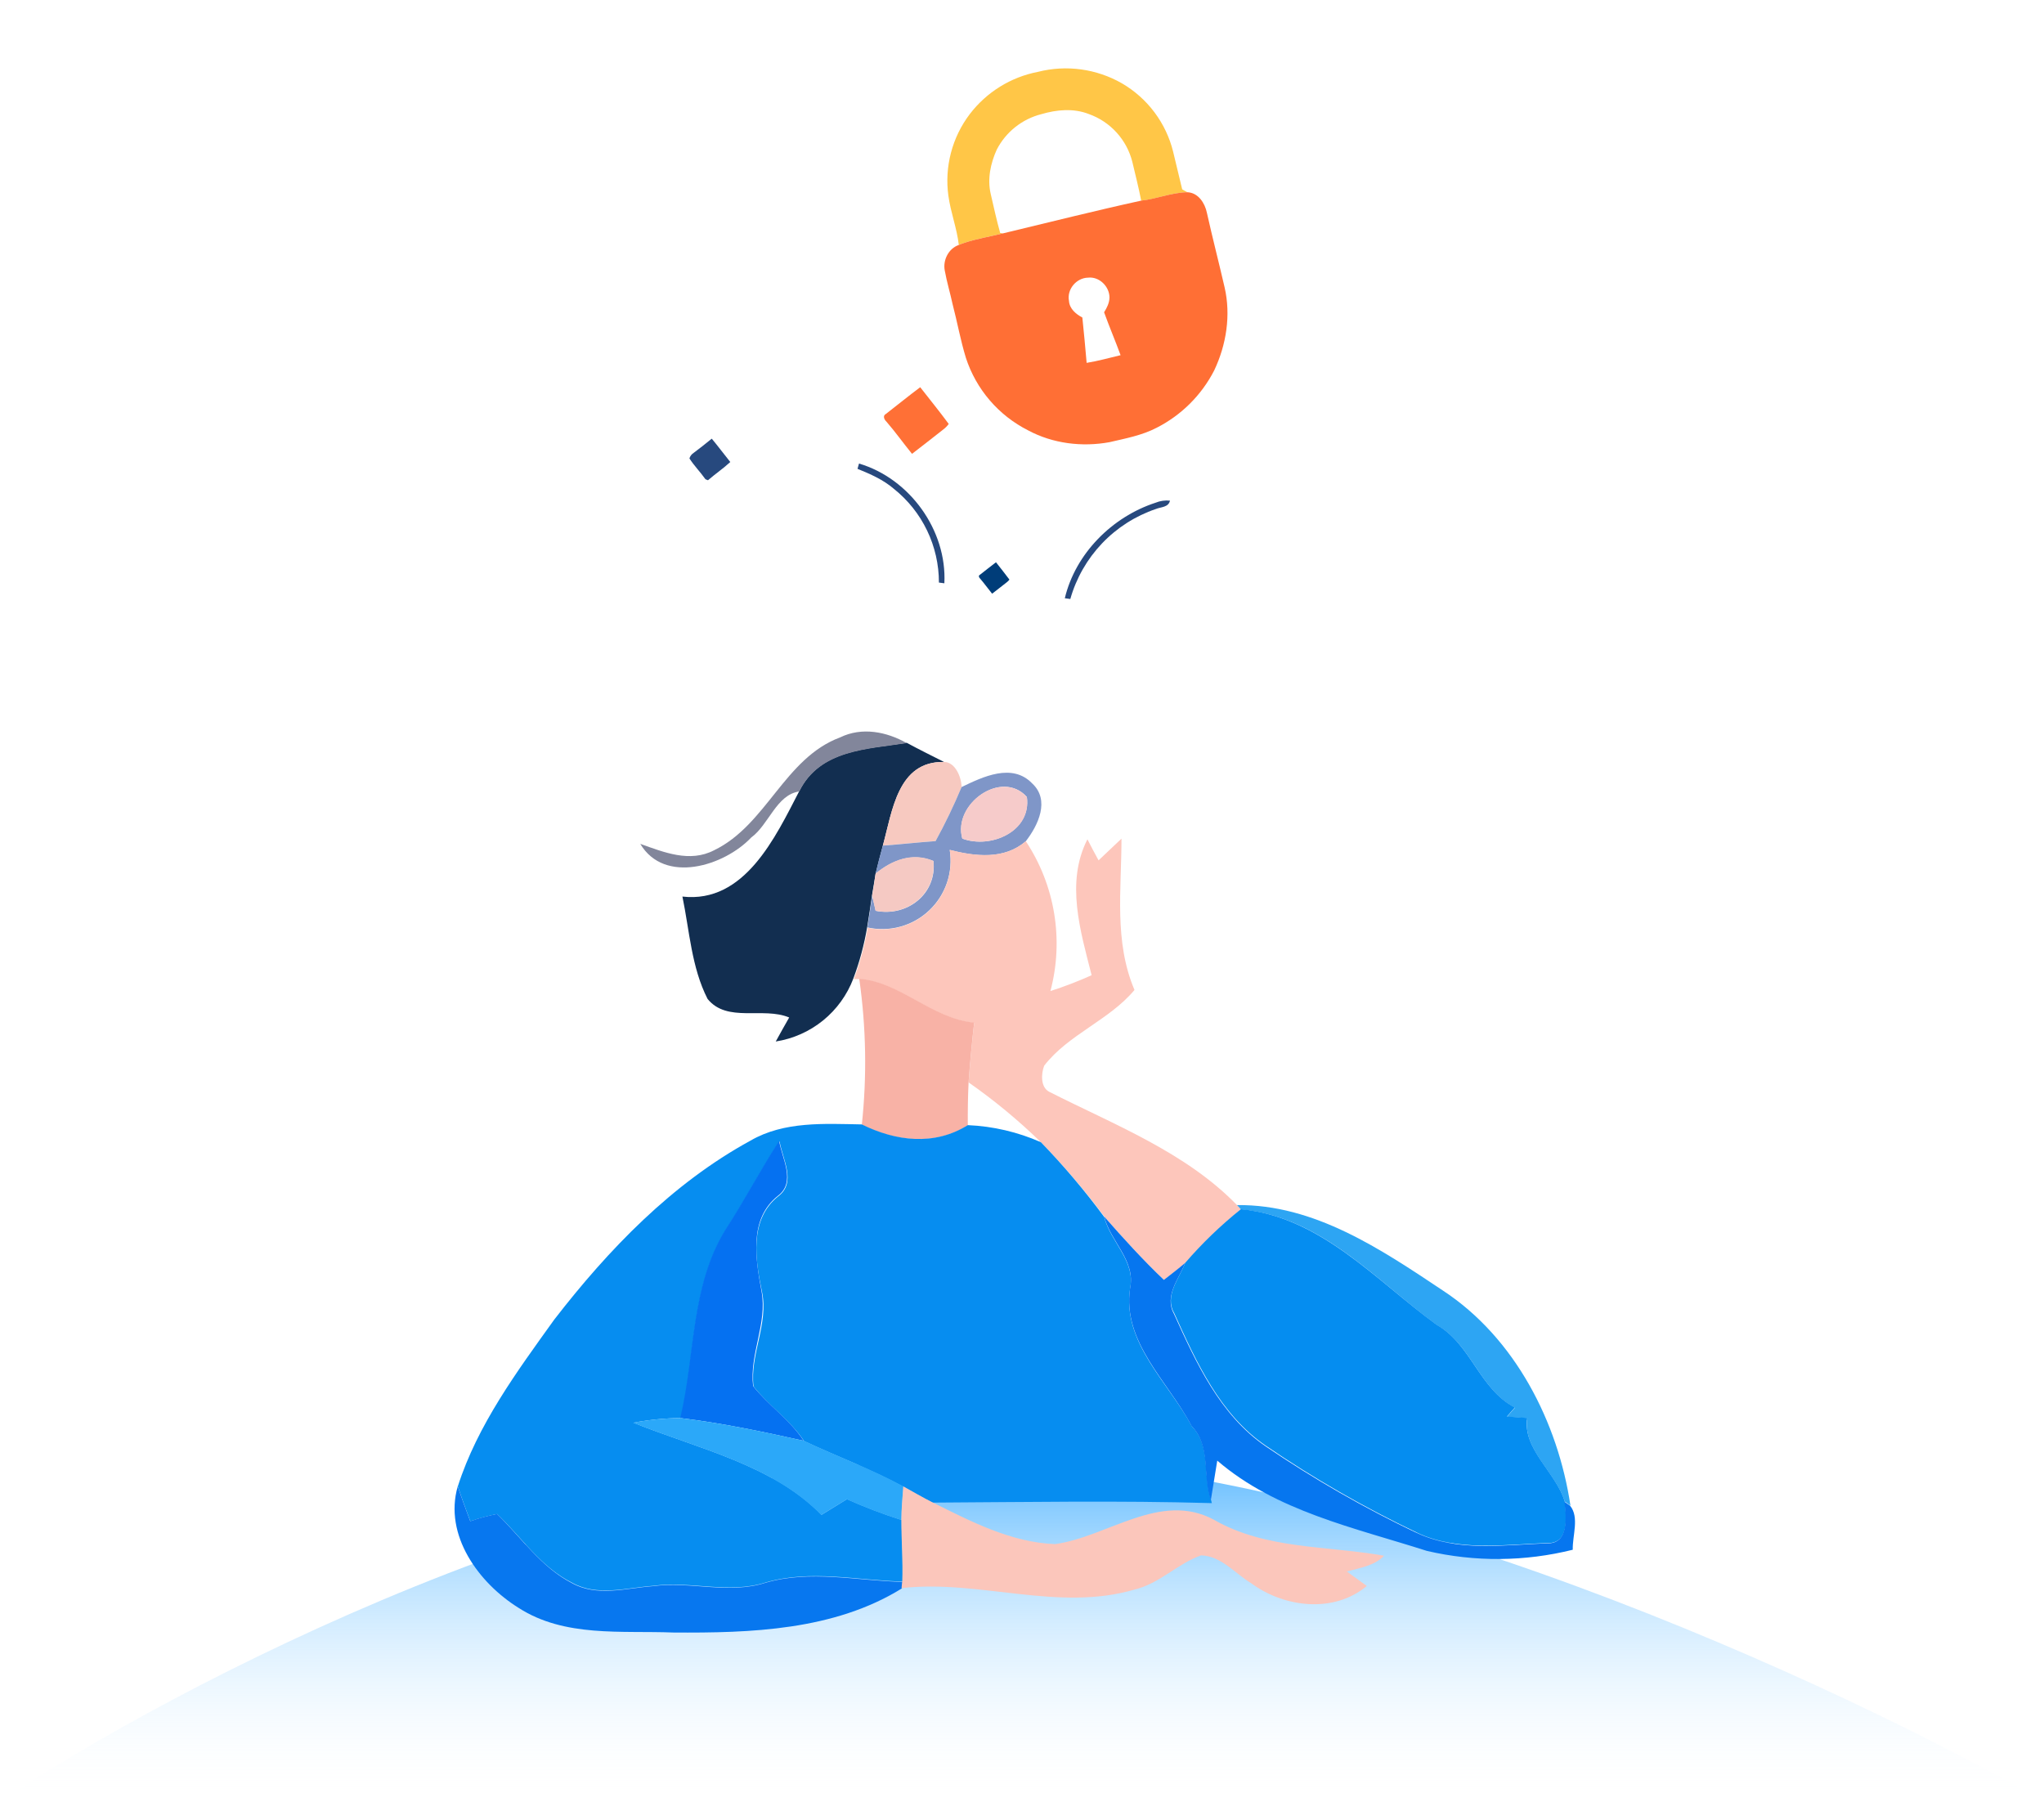 <svg width="683" height="602" viewBox="0 0 683 602" fill="none" xmlns="http://www.w3.org/2000/svg">
<path d="M683 602H0C57.326 563.667 203.098 487 327.578 487C452.058 487 616.393 563.667 683 602Z" fill="url(#paint0_linear_1208_914)"/>
<g clip-path="url(#clip0_1208_914)">
<path d="M267.063 264.368C273.922 250.431 289.695 250.31 302.98 248.208C307.11 250.431 311.289 252.508 315.468 254.609C299.936 254.271 298.173 271.058 295.009 282.532C294.188 285.623 293.366 288.739 292.594 291.903C292.28 293.739 291.7 297.411 291.386 299.15C290.879 302.7 290.347 306.227 289.768 309.778C288.776 315.635 287.232 321.385 285.154 326.951C283.077 332.441 279.582 337.283 275.025 340.983C270.468 344.682 265.012 347.108 259.212 348.014C260.686 345.332 262.183 342.651 263.705 339.994C255.01 336.323 242.981 341.878 236.435 333.787C231.049 323.256 230.397 311.009 228.029 299.584C248.802 301.952 259.092 279.754 267.063 264.368Z" fill="#122E50"/>
<path d="M280.734 246.397C287.98 242.846 296.265 244.488 302.98 248.305C289.695 250.406 273.995 250.527 267.062 264.464C259.43 265.551 256.918 275.551 251.024 279.85C241.99 289.391 222.039 295.575 213.947 281.976C221.846 284.778 230.469 288.352 238.633 284.101C256.169 275.623 262.135 253.305 280.734 246.397Z" fill="#82869B"/>
<path d="M315.467 254.609C319.187 254.609 321.264 259.681 321.313 262.991C318.732 269.153 315.83 275.176 312.617 281.034C306.748 281.444 300.878 282.121 295.009 282.531C298.173 271.058 299.936 254.271 315.467 254.609Z" fill="#F7C9C0"/>
<path d="M321.313 262.991C328.414 259.561 338.221 254.826 344.911 261.783C350.926 267.363 346.916 275.744 342.762 281.106C335.515 287.362 325.854 286.179 317.351 284.005C317.942 287.685 317.622 291.453 316.421 294.981C315.219 298.508 313.172 301.688 310.458 304.243C307.744 306.797 304.446 308.648 300.852 309.634C297.258 310.619 293.477 310.71 289.84 309.898C290.42 306.347 290.951 302.821 291.458 299.27C291.748 300.526 292.304 303.062 292.593 304.343C303.076 306.468 313.124 298.715 311.917 287.7C304.912 284.802 298.125 287.362 292.593 291.927C293.294 288.763 294.115 285.647 295.009 282.555C300.878 282.145 306.748 281.469 312.617 281.058C315.831 275.192 318.733 269.161 321.313 262.991V262.991ZM321.554 280.213C330.999 283.763 344.67 277.797 343.124 266.3C334.67 256.904 318.318 268.691 321.554 280.213Z" fill="#7F96C8"/>
<path d="M321.554 280.212C318.221 268.715 334.573 256.928 343.124 266.299C344.767 277.797 331.216 283.739 321.554 280.212Z" fill="#F6CBCA"/>
<path d="M317.351 283.98C325.902 286.154 335.564 287.337 342.762 281.081C347.595 288.371 350.829 296.603 352.248 305.234C353.668 313.865 353.242 322.699 350.998 331.153C355.685 329.655 360.282 327.889 364.766 325.863C361.046 311.202 355.998 294.825 363.365 280.453C364.597 282.869 365.781 285.139 367.085 287.482C369.621 285.067 372.157 282.651 374.742 280.236C374.742 297.289 372.206 314.607 379.09 330.791C370.612 340.935 357.085 345.573 348.921 356.08C347.882 358.737 347.641 363.326 350.612 364.824C372.351 375.862 396.167 384.968 413.413 402.746L414.741 404.123C407.995 409.52 401.761 415.528 396.118 422.069C393.703 424.002 391.287 425.861 389.017 427.745C382.012 421.031 375.418 413.905 369.066 406.586C362.543 397.813 355.442 389.486 347.81 381.659C340.313 374.358 332.235 367.677 323.656 361.684C324.139 355.041 324.767 348.447 325.516 341.829C311.313 340.404 300.878 328.206 287.11 327.167H285.323C287.401 321.602 288.945 315.851 289.937 309.994C293.579 310.793 297.361 310.688 300.953 309.688C304.545 308.688 307.838 306.823 310.542 304.257C313.247 301.69 315.282 298.5 316.469 294.965C317.656 291.43 317.959 287.659 317.351 283.98V283.98Z" fill="#FDC6BB"/>
<path d="M292.569 291.902C298.101 287.337 304.888 284.656 311.893 287.675C313.028 298.69 302.98 306.443 292.569 304.318C292.28 303.037 291.724 300.501 291.434 299.245C291.772 297.41 292.352 293.738 292.569 291.902Z" fill="#F5C9C3"/>
<path d="M287.111 327.047C300.878 328.086 311.265 340.284 325.516 341.709C324.767 348.327 324.139 354.921 323.656 361.564C323.414 366.395 323.366 371.225 323.39 376.056C312.183 382.988 299.236 381.418 287.98 375.815C289.716 359.586 289.424 343.204 287.111 327.047V327.047Z" fill="#F8B2A6"/>
<path d="M250.831 381.105C262.062 374.607 275.516 375.501 287.98 375.718C299.308 381.322 312.134 382.965 323.39 375.96C331.814 376.321 340.096 378.255 347.81 381.66C355.411 389.505 362.479 397.849 368.969 406.636C371.046 414.993 379.548 421.346 377.616 430.524C374.911 448.64 390.466 461.925 398.268 476.586C404.91 483.446 401.746 493.204 404.717 501.393L404.935 502.262C373.824 501.369 342.689 501.924 311.579 502.093C308.269 500.451 305.081 498.591 301.917 496.803C291.217 490.958 279.719 486.731 268.705 481.562C264.067 474.533 256.893 469.799 251.797 463.277C250.517 452.625 256.869 442.384 254.623 431.684C252.377 420.983 250.251 407.53 260.082 399.704C266.193 395.09 261.483 387.312 260.492 381.371C254.188 391.032 248.85 401.346 242.546 411.032C230.855 429.945 232.449 452.988 227.522 473.833C222.212 473.884 216.917 474.409 211.701 475.403C233.029 484.002 258.125 489.364 274.502 506.199C277.352 504.436 280.202 502.721 283.028 500.958C288.978 503.621 295.075 505.943 301.289 507.914C301.289 514.75 301.844 521.61 301.7 528.47C286.434 528.083 270.879 524.387 255.807 528.784C243.512 532.697 230.735 528.18 218.247 529.895C209.31 530.547 199.576 533.542 191.218 528.88C180.808 523.711 174.31 513.76 166.122 505.91C163.08 506.495 160.085 507.303 157.161 508.325C155.712 504.436 154.262 500.571 152.982 496.658C159.552 476.127 172.74 458.302 185.204 440.935C203.368 417.457 224.551 395.452 250.831 381.105Z" fill="#068DF0"/>
<path d="M242.401 410.911C248.705 401.25 254.043 390.936 260.348 381.25C261.338 387.192 266.048 394.97 259.937 399.583C250.106 407.385 252.522 420.79 254.478 431.563C256.435 442.336 250.372 452.505 251.652 463.157C256.821 469.678 263.995 474.413 268.56 481.442C254.913 478.398 241.193 475.524 227.305 473.833C232.305 452.867 230.71 429.824 242.401 410.911Z" fill="#0571F1"/>
<path d="M413.34 402.674C439.209 402.384 461.479 417.456 482.131 431.224C506.286 447.045 520.609 475.281 524.763 503.083L522.879 501.754C519.909 492.092 508.628 484.121 510.368 473.88L503.556 473.397L506.213 470.378C494.281 464.17 491.721 449.315 480.127 442.77C459.692 427.818 441.48 406.538 414.669 404.123L413.34 402.674Z" fill="#2DA5F3"/>
<path d="M396.022 421.998C401.665 415.456 407.899 409.449 414.645 404.051C441.432 406.612 459.668 427.819 480.103 442.698C491.648 449.244 494.257 464.099 506.189 470.306L503.532 473.325L510.344 473.809C508.604 484.05 520.005 492.117 522.855 501.682C523.411 506.634 524.474 515.909 517.01 515.595C502.518 516.127 487.107 518.518 473.533 512.141C455.968 503.776 439.075 494.07 423.002 483.108C407.688 472.673 399.742 455.113 392.35 438.761C389.017 433.012 394.017 427.239 396.022 421.998Z" fill="#058DF0"/>
<path d="M377.616 430.404C379.548 421.225 371.046 414.872 368.969 406.515C375.321 413.761 381.916 421.008 388.92 427.674C391.336 425.79 393.751 423.93 396.022 421.998C393.993 427.239 389.017 433.012 392.229 438.906C399.621 455.258 407.567 472.722 422.881 483.253C438.955 494.198 455.849 503.888 473.412 512.238C487.107 518.615 502.397 516.223 516.889 515.692C524.353 516.006 523.29 506.731 522.734 501.779L524.619 503.108C527.831 506.948 525.391 513.132 525.536 517.842C509.549 521.835 492.842 521.968 476.793 518.228C452.639 510.499 426.383 504.968 406.746 488.06C406.046 492.48 405.297 496.876 404.596 501.296C401.625 493.108 404.79 483.35 398.147 476.49C390.466 461.732 374.911 448.519 377.616 430.404Z" fill="#0676EF"/>
<path d="M211.556 475.401C216.772 474.408 222.067 473.882 227.377 473.831C241.266 475.522 254.985 478.396 268.632 481.44C279.647 486.609 291.144 490.836 301.844 496.681C301.555 500.425 301.289 504.145 301.192 507.913C294.978 505.942 288.882 503.619 282.932 500.956C280.106 502.719 277.255 504.434 274.405 506.198C257.98 489.362 232.884 484 211.556 475.401Z" fill="#2BA8F9"/>
<path d="M152.958 496.634C154.238 500.547 155.687 504.411 157.137 508.3C160.061 507.278 163.056 506.471 166.098 505.885C174.214 513.759 180.784 523.711 191.122 529C199.479 533.662 209.213 530.667 218.15 530.015C230.638 528.3 243.415 532.817 255.71 528.904C270.71 524.508 286.265 528.203 301.603 528.59L301.361 530.764C278.705 544.797 250.831 545.691 224.913 545.498C207.571 544.821 188.682 547.164 173.32 537.285C159.987 529 148.224 512.986 152.958 496.634Z" fill="#0777EF"/>
<path d="M301.192 507.914C301.192 504.146 301.555 500.426 301.844 496.682C305.081 498.47 308.269 500.329 311.506 501.972C324.404 508.373 337.858 515.426 352.568 515.957C370.128 513.542 387.64 498.252 405.538 507.769C422.881 517.793 443.412 516.44 462.494 519.846C459.209 523.252 454.402 523.88 450.054 525.112L456.721 529.942C445.707 539.169 429.137 537.189 418.074 529.025C412.664 525.764 408.075 519.918 401.336 519.725C393.437 522.503 387.423 529.17 379.162 531.126C353.51 538.686 327.279 527.696 301.241 530.667L301.482 528.493C301.748 521.609 301.168 514.749 301.192 507.914Z" fill="#FBC6BB"/>
</g>
<g clip-path="url(#clip1_1208_914)">
<path d="M386.099 167.992C387.632 167.36 389.298 167.117 390.947 167.286C390.457 169.564 387.941 169.366 386.223 170.085C379.381 172.406 373.205 176.356 368.226 181.593C363.248 186.83 359.617 193.198 357.646 200.15L355.803 199.906C359.377 184.951 371.613 172.717 386.099 167.992Z" fill="#27497E"/>
<path d="M286.53 156.655C286.684 156.032 286.867 155.476 287.038 154.89C304.005 159.926 316.438 177.195 315.561 194.905L313.736 194.666C313.746 188.641 312.394 182.691 309.781 177.261C307.169 171.831 303.363 167.062 298.648 163.31C295.11 160.268 290.812 158.4 286.53 156.655Z" fill="#27497E"/>
<path d="M231.802 151.31C233.848 149.773 235.876 148.198 237.829 146.578C239.97 149.123 241.931 151.809 244.026 154.382C241.669 156.563 238.999 158.356 236.572 160.473L235.729 160.139C234.035 157.738 231.948 155.643 230.369 153.177C230.612 152.405 231.119 151.744 231.802 151.31V151.31Z" fill="#27497E"/>
<path d="M346.825 24.01C356.325 21.596 366.392 22.973 374.895 27.849C379.129 30.314 382.825 33.605 385.762 37.526C388.7 41.447 390.82 45.918 391.997 50.673C392.98 54.882 394.043 59.065 395.028 63.267L396.768 64.252C391.46 64.33 386.551 66.488 381.33 67.05C380.491 62.711 379.387 58.426 378.379 54.132C377.463 50.468 375.655 47.088 373.116 44.291C370.578 41.495 367.387 39.37 363.829 38.105C358.737 36.107 353.095 36.63 347.953 38.15C344.774 38.959 341.803 40.433 339.236 42.476C336.669 44.519 334.565 47.083 333.063 50C330.995 54.572 329.884 59.791 331.036 64.762C332.039 69.134 333.004 73.524 334.21 77.847L335.206 77.961C330.834 79.069 326.358 79.742 322.078 81.203C321.507 81.399 320.946 81.585 320.385 81.849C319.746 76.271 317.663 70.978 316.901 65.416C316.24 60.615 316.533 55.731 317.763 51.044C318.993 46.357 321.136 41.959 324.07 38.102C329.672 30.774 337.769 25.76 346.825 24.01V24.01Z" fill="#FFC647"/>
<path d="M409.205 96.037C407.292 87.725 405.147 79.468 403.291 71.137C402.63 67.9 400.427 64.401 396.778 64.24C391.471 64.317 386.562 66.476 381.34 67.037C365.904 70.417 350.571 74.285 335.206 77.966C330.834 79.074 326.358 79.747 322.077 81.208C321.507 81.404 320.945 81.59 320.384 81.854C316.954 83.03 315.006 86.931 315.693 90.412C316.373 94.19 317.493 97.871 318.308 101.635C319.869 107.599 320.944 113.688 322.758 119.589C324.456 124.798 327.168 129.62 330.737 133.777C334.306 137.933 338.662 141.343 343.554 143.809C351.794 148.237 361.567 149.427 370.719 147.755C376.091 146.503 381.583 145.493 386.522 142.919C394.766 138.719 401.48 132.031 405.712 123.802C409.789 115.218 411.337 105.335 409.205 96.037ZM363.099 121.25C362.662 116.198 362.197 111.145 361.666 106.096C359.507 104.961 357.367 103.164 357.199 100.551C356.433 96.693 359.669 92.852 363.553 92.78C367.298 92.337 370.715 95.712 370.732 99.392C370.701 101.202 369.879 102.843 368.933 104.348C370.659 109.163 372.683 113.867 374.441 118.684C370.668 119.563 366.931 120.643 363.099 121.25Z" fill="#FF6F35"/>
<path d="M296.029 138.312C299.853 135.356 303.604 132.29 307.487 129.389C310.68 133.482 313.957 137.504 317.016 141.657C316.492 142.38 315.86 143.017 315.142 143.548C311.668 146.239 308.256 148.999 304.752 151.65C301.843 148.096 299.184 144.326 296.178 140.867C295.456 140.206 294.881 138.894 296.029 138.312Z" fill="#FF7036"/>
<path d="M327.402 192.091C329.205 190.697 330.974 189.252 332.805 187.883C334.31 189.814 335.855 191.71 337.298 193.669C337.051 194.009 336.753 194.31 336.414 194.56C334.776 195.829 333.167 197.13 331.515 198.381C330.143 196.705 328.889 194.927 327.472 193.296C327.131 192.984 326.86 192.366 327.402 192.091Z" fill="#003D79"/>
</g>
<defs>
<linearGradient id="paint0_linear_1208_914" x1="341.5" y1="487" x2="341.5" y2="602" gradientUnits="userSpaceOnUse">
<stop stop-color="#5EBAFF"/>
<stop offset="1" stop-color="white" stop-opacity="0"/>
</linearGradient>
<clipPath id="clip0_1208_914">
<rect width="374.511" height="301.058" fill="white" transform="translate(151.896 244.344)"/>
</clipPath>
<clipPath id="clip1_1208_914">
<rect width="164.148" height="178.067" fill="white" transform="translate(268.187) rotate(13.873)"/>
</clipPath>
</defs>
</svg>
